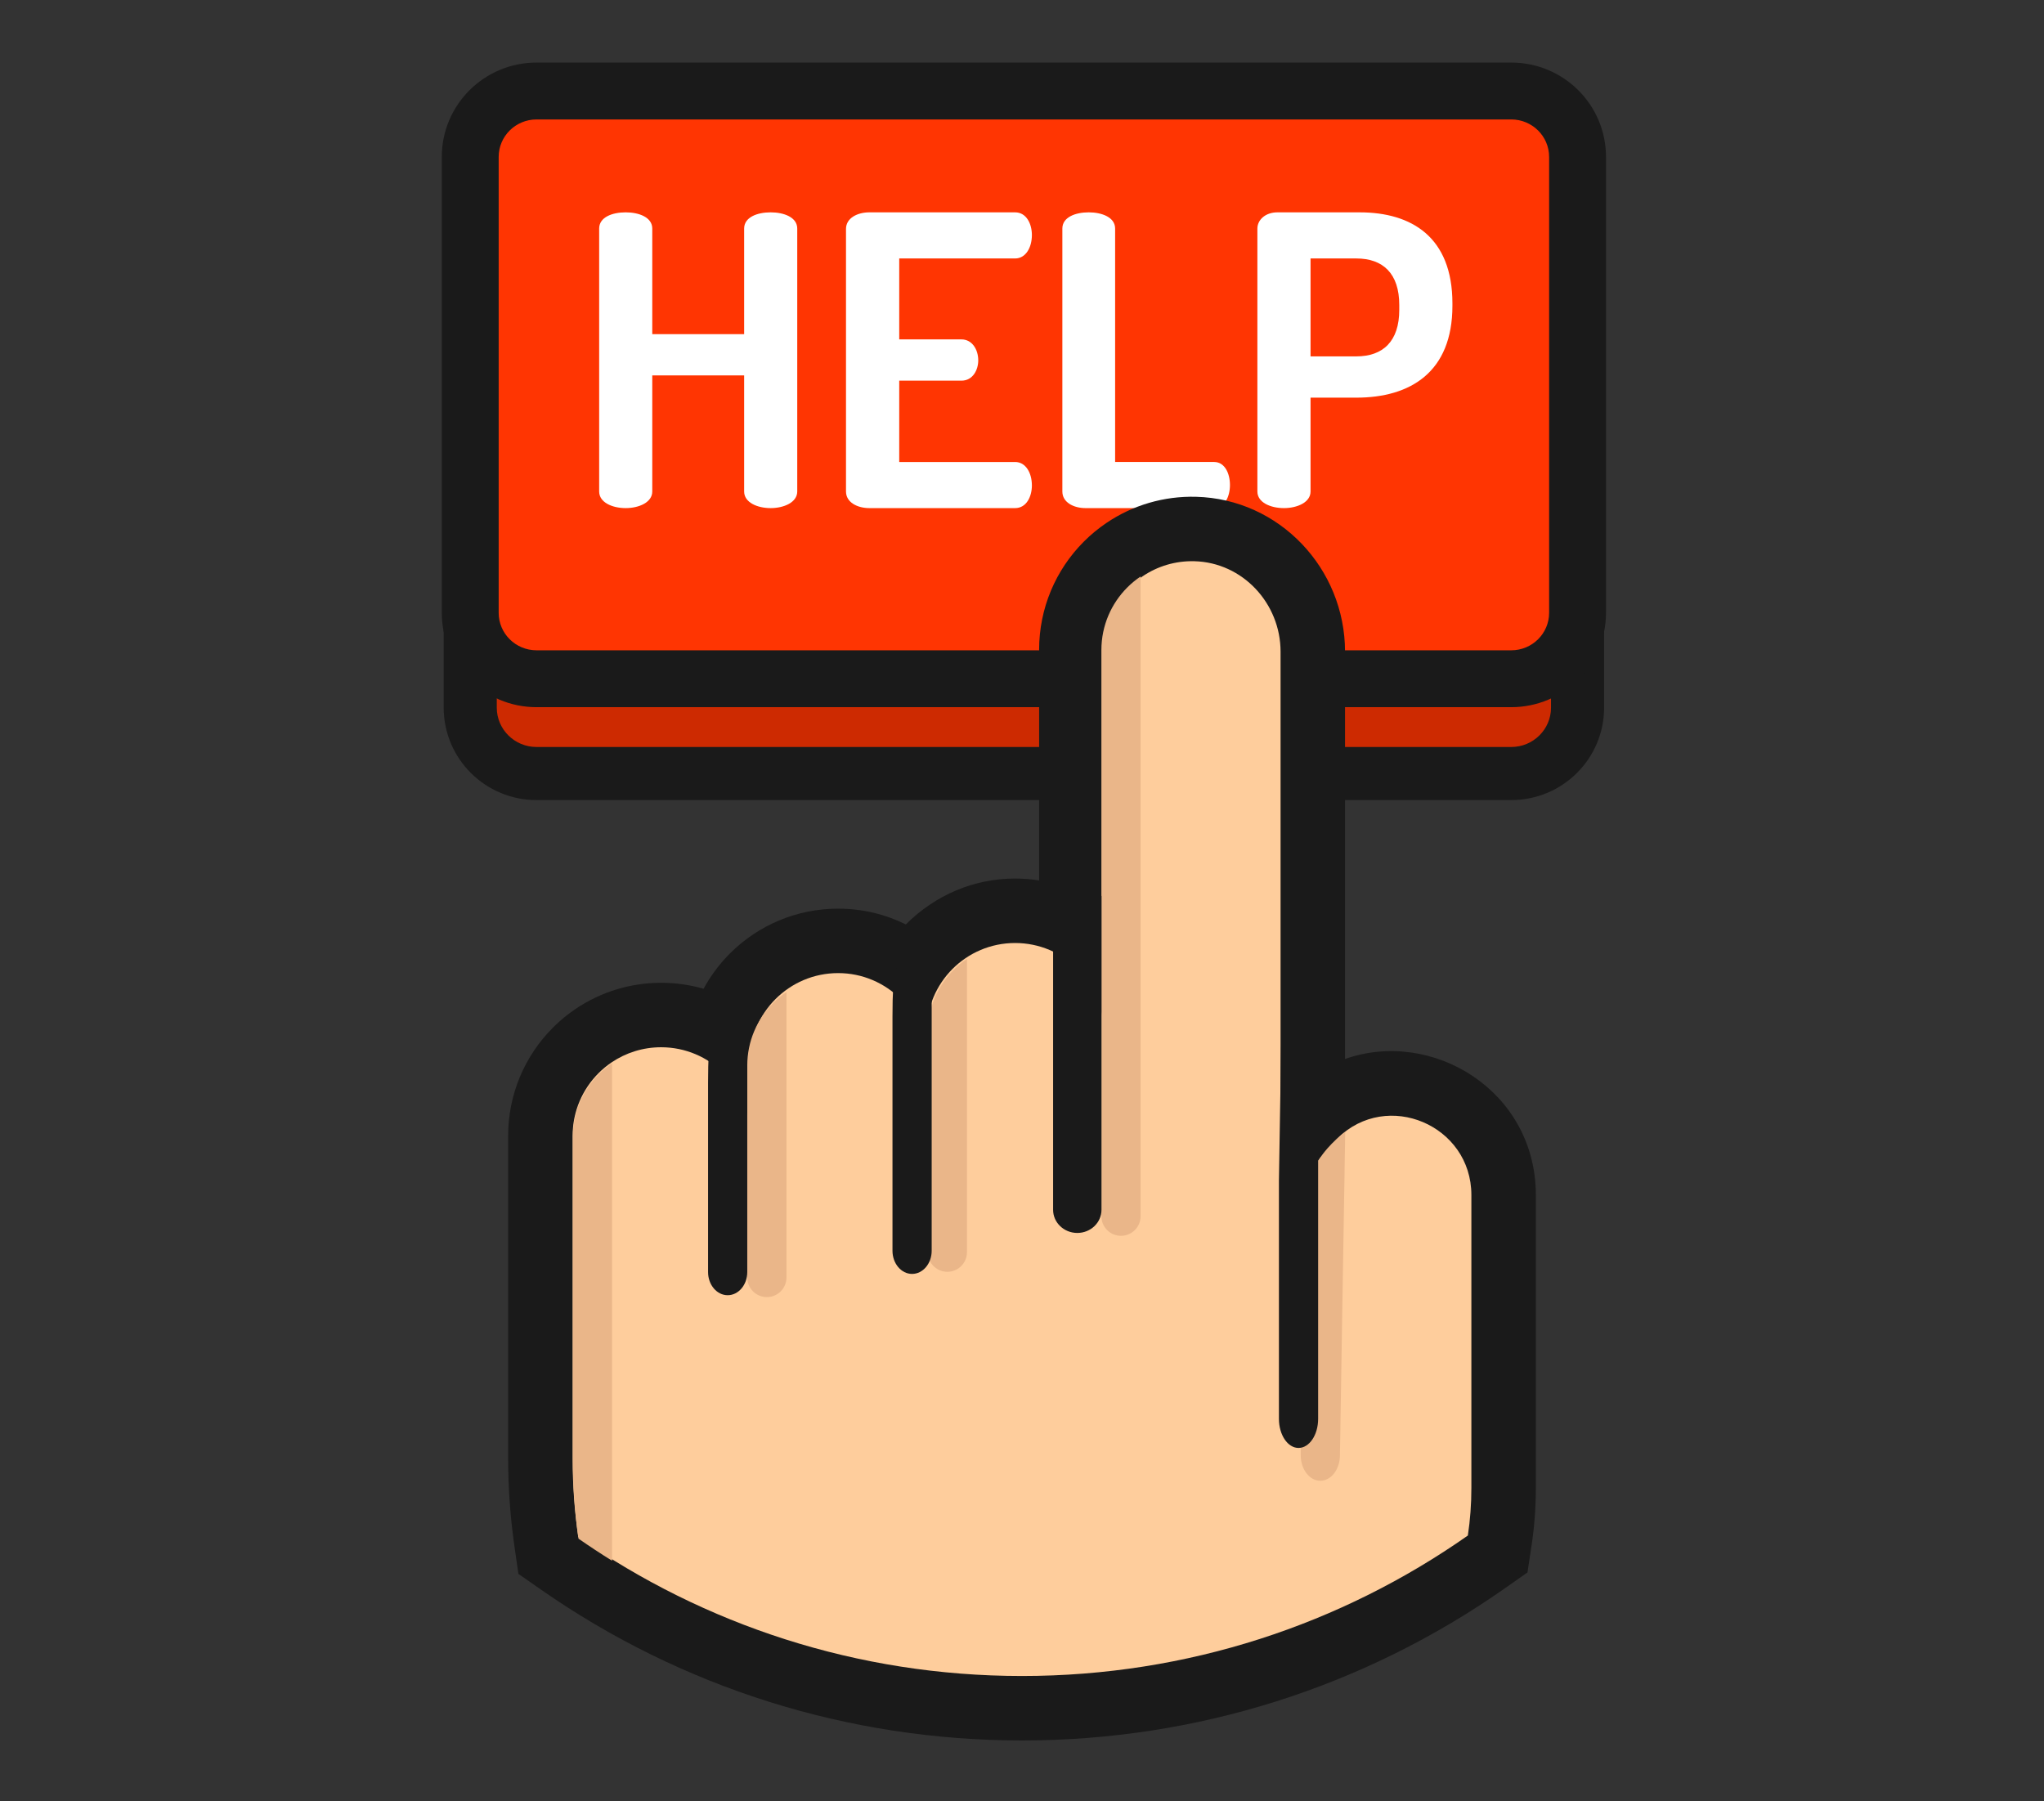 <?xml version="1.0" encoding="UTF-8"?>
<svg width="539px" height="475px" viewBox="0 0 539 475" version="1.1" xmlns="http://www.w3.org/2000/svg" xmlns:xlink="http://www.w3.org/1999/xlink">
    <rect x="0" y="0" width="539" height="475" fill="#333333" stroke="none"/>
    <!-- Generator: Sketch 47.1 (45422) - http://www.bohemiancoding.com/sketch -->
    <title>home-icon-01</title>
    <desc>Created with Sketch.</desc>
    <defs></defs>
    <g id="Page-1" stroke="none" stroke-width="1" fill="none" fill-rule="evenodd">
        <g id="home-icon-01" fill-rule="nonzero">
            <g id="help" transform="translate(116, 16)">
                <path d="M282.511,33 L25.489,33 C15.83,33 8,40.782 8,50.381 L8,170.619 C8,180.218 15.83,188 25.489,188 L282.511,188 C292.17,188 300,180.218 300,170.619 L300,50.381 C300.001,40.781 292.17,33 282.511,33 Z" id="Shape" fill="#CD2A01"></path>
                <path d="M282.511,26 C296.027,26 307.001,36.906 307,50.381 L307,170.619 C307,184.094 296.026,195 282.511,195 L25.489,195 C11.974,195 1,184.094 1,170.619 L1,50.381 C1,36.906 11.974,26 25.489,26 L282.511,26 Z M282.511,40 L25.489,40 C19.686,40 15,44.657 15,50.381 L15,170.619 C15,176.343 19.686,181 25.489,181 L282.511,181 C288.314,181 293,176.343 293,170.619 L293,50.38 C293,44.657 288.314,40 282.511,40 Z" id="Shape" fill="#1A1A1A"></path>
                <path d="M282.511,8 L25.489,8 C15.83,8 8,15.782 8,25.381 L8,145.619 C8,155.218 15.83,163 25.489,163 L282.511,163 C292.17,163 300,155.218 300,145.619 L300,25.381 C300.001,15.782 292.17,8 282.511,8 Z" id="Shape" fill="#FF3502"></path>
                <path d="M282.511,0.5 C296.302,0.5 307.501,11.63 307.5,25.381 L307.5,145.619 C307.5,159.371 296.302,170.5 282.511,170.5 L25.489,170.5 C11.698,170.5 0.5,159.371 0.5,145.619 L0.5,25.381 C0.5,11.629 11.698,0.5 25.489,0.5 L282.511,0.5 Z M282.511,15.5 L25.489,15.5 C19.962,15.5 15.5,19.934 15.5,25.381 L15.5,145.619 C15.5,151.066 19.962,155.5 25.489,155.5 L282.511,155.5 C288.038,155.5 292.5,151.066 292.5,145.619 L292.5,25.381 C292.5,19.934 288.038,15.5 282.511,15.5 Z" id="Shape" fill="#1A1A1A"></path>
                <g id="Group" transform="translate(42, 40)" fill="#FFFFFF">
                    <path d="M38.231,43.001 L14.002,43.001 L14.002,73.625 C14.002,76.507 10.448,78 7.001,78 C3.447,78 0,76.506 0,73.625 L0,4.268 C0,1.28 3.446,0 7.001,0 C10.447,0 14.002,1.28 14.002,4.268 L14.002,32.118 L38.231,32.118 L38.231,4.268 C38.231,1.28 41.677,0 45.231,0 C48.678,0 52.232,1.28 52.232,4.268 L52.232,73.625 C52.232,76.507 48.678,78 45.231,78 C41.678,78 38.231,76.506 38.231,73.625 L38.231,43.001 Z" id="Shape"></path>
                    <path d="M79.126,33.505 L95.537,33.505 C98.346,33.505 99.963,36.173 99.963,39.053 C99.963,41.507 98.561,44.389 95.537,44.389 L79.126,44.389 L79.126,65.836 L109.68,65.836 C112.488,65.836 114.107,68.717 114.107,72.025 C114.107,74.907 112.704,78 109.68,78 L71.245,78 C68.114,78 65.089,76.506 65.089,73.625 L65.089,4.374 C65.089,1.493 68.113,0 71.245,0 L109.68,0 C112.704,0 114.107,3.094 114.107,5.975 C114.107,9.283 112.487,12.164 109.68,12.164 L79.126,12.164 L79.126,33.505 L79.126,33.505 Z" id="Shape"></path>
                    <path d="M128.244,78 C125.14,78 122.143,76.506 122.143,73.625 L122.143,4.268 C122.143,1.28 125.567,0 129.1,0 C132.524,0 136.056,1.28 136.056,4.268 L136.056,65.835 L162.166,65.835 C164.949,65.835 166.339,68.823 166.339,71.917 C166.339,74.905 164.949,77.999 162.166,77.999 L128.244,77.999 L128.244,78 Z" id="Shape"></path>
                    <path d="M173.573,4.267 C173.573,2.028 175.622,0 178.856,0 L200.526,0 C214.219,0 225,6.508 225,24.008 L225,24.648 C225,42.147 213.896,48.87 199.663,48.87 L187.589,48.87 L187.589,73.625 C187.589,76.507 184.031,78 180.58,78 C177.022,78 173.571,76.506 173.571,73.625 L173.571,4.267 L173.573,4.267 Z M187.589,12.163 L187.589,37.985 L199.663,37.985 C206.672,37.985 210.984,34.037 210.984,25.714 L210.984,24.434 C210.984,16.111 206.672,12.163 199.663,12.163 C199.664,12.163 187.589,12.163 187.589,12.163 Z" id="Shape"></path>
                </g>
                <path d="M76.485,235.449 C83.992,227.94 94.181,223.63 105.012,223.63 C111.423,223.63 117.486,225.128 122.87,227.792 C130.674,219.998 140.857,215.693 151.681,215.693 C153.836,215.693 155.951,215.862 158.015,216.188 L158.015,155.338 C158.015,144.51 162.322,134.319 169.822,126.819 C171.662,124.979 173.672,123.32 175.826,121.87 C182.725,117.22 190.921,114.788 199.395,115.014 C221.363,115.577 238.684,133.92 238.684,155.866 L238.684,263.283 C261.666,255.153 289,271.636 289,299.153 L289,376.393 C289,381.498 288.627,386.538 287.881,391.491 L286.796,398.693 L280.833,402.876 C243.808,428.846 199.703,443 153.504,443 C107.557,443 63.675,429 26.765,403.293 L20.7,399.068 L19.653,391.752 C18.554,384.077 18,376.349 18,368.608 L18,283.524 C18,272.693 22.309,262.504 29.816,254.996 C31.66,253.151 33.676,251.488 35.813,250.054 C42.414,245.607 50.22,243.185 58.335,243.185 C62.22,243.185 65.977,243.734 69.532,244.759 C71.376,241.36 73.712,238.222 76.485,235.449 Z" id="Shape" fill="#1A1A1A"></path>
                <path d="M272,299.153 L272,376.393 C272,380.654 271.69,384.848 271.071,388.958 C237.786,412.305 197.252,426 153.504,426 C109.999,426 69.666,412.456 36.481,389.343 C35.502,382.504 35,375.581 35,368.608 L35,283.524 C35,277.078 37.611,271.243 41.838,267.016 C42.901,265.952 44.064,264.99 45.311,264.153 C49.027,261.65 53.514,260.185 58.335,260.185 C71.224,260.185 81.669,270.632 81.669,283.523 L81.669,263.968 C81.669,257.523 84.28,251.697 88.507,247.469 C92.733,243.242 98.567,240.63 105.012,240.63 C117.892,240.63 128.346,251.085 128.346,263.968 L128.346,256.033 C128.346,249.587 130.957,243.752 135.175,239.524 C139.402,235.306 145.235,232.693 151.681,232.693 C164.569,232.693 175.015,243.141 175.015,256.032 L175.015,155.338 C175.015,148.892 177.626,143.057 181.844,138.839 C182.907,137.775 184.071,136.813 185.326,135.968 C189.201,133.356 193.905,131.874 198.96,132.008 C211.69,132.335 221.684,143.126 221.684,155.866 L221.684,320.056 C221.684,307.508 226.278,296.039 233.87,287.225 C234.69,286.271 235.535,285.358 236.422,284.471 L236.699,284.195 C249.796,271.294 272,280.762 272,299.153 Z" id="Shape" fill="#FECD9C"></path>
                <g id="Group" transform="translate(35, 136)">
                    <path d="M149.773,0.032 L149.773,168.749 C149.773,171.601 147.459,173.913 144.605,173.913 L144.605,173.913 C141.75,173.913 139.436,171.601 139.436,168.749 L139.436,19.432 C139.436,12.977 142.054,7.133 146.283,2.908 C147.348,1.843 148.514,0.88 149.773,0.032 Z" id="Shape" fill="#EAB689"></path>
                    <path d="M103.987,100.877 L103.987,178.239 C103.987,181.091 101.673,183.403 98.819,183.403 L98.819,183.403 C95.964,183.403 93.65,181.091 93.65,178.239 L93.65,120.276 C93.65,113.821 96.268,107.977 100.497,103.752 C101.562,102.687 102.728,101.723 103.987,100.877 Z" id="Shape" fill="#EAB689"></path>
                    <path d="M56.39,109.627 L56.39,184.91 C56.39,187.762 54.076,190.074 51.222,190.074 L51.222,190.074 C48.367,190.074 46.053,187.762 46.053,184.91 L46.053,129.026 C46.053,122.571 48.671,116.727 52.9,112.502 C53.965,111.437 55.131,110.474 56.39,109.627 Z" id="Shape" fill="#EAB689"></path>
                    <path d="M10.406,128.409 L10.406,259.609 C7.402,257.739 4.449,255.795 1.553,253.782 C0.572,246.933 0.068,240 0.068,233.017 L0.068,147.808 C0.068,141.353 2.686,135.509 6.923,131.275 C7.99,130.211 9.156,129.247 10.406,128.409 Z" id="Shape" fill="#EAB689"></path>
                    <path d="M203.733,146.468 L202.337,231.767 C202.337,235.493 200.023,238.513 197.168,238.513 C194.313,238.513 192,235.492 192,231.767 L192,176.589 C192,157.47 197.168,151.859 203.733,146.468 Z" id="Shape" fill="#EAB689"></path>
                    <path d="M196.589,118 L196.589,222.177 C196.589,226.419 194.275,229.856 191.421,229.856 C188.566,229.856 186.252,226.418 186.252,222.177 L186.252,159.371 L186.916,118.974 L196.589,118 Z" id="Shape" fill="#1A1A1A"></path>
                    <path d="M94.683,102.716 L94.683,177.857 C94.683,181.228 92.369,183.96 89.515,183.96 C86.66,183.96 84.347,181.227 84.347,177.857 L84.347,116.118 C84.347,90.267 88.244,111.544 94.683,102.716 Z" id="Shape-Copy-2" fill="#1A1A1A"></path>
                    <path d="M46.053,128.777 L46.053,183.474 C46.053,186.845 43.739,189.577 40.885,189.577 C38.03,189.577 35.717,186.844 35.717,183.474 L35.717,133.559 C35.717,107.708 39.614,137.605 46.053,128.777 Z" id="Shape-Copy-3" fill="#1A1A1A"></path>
                    <path d="M139.463,84.259 L139.463,167.054 C139.463,170.425 136.606,173.157 133.082,173.157 C129.557,173.157 126.701,170.424 126.701,167.054 L126.701,97.176 C126.7,84.609 131.512,93.087 139.463,84.259 Z" id="Shape-Copy" fill="#1A1A1A"></path>
                </g>
            </g>
        </g>
    </g>
</svg>